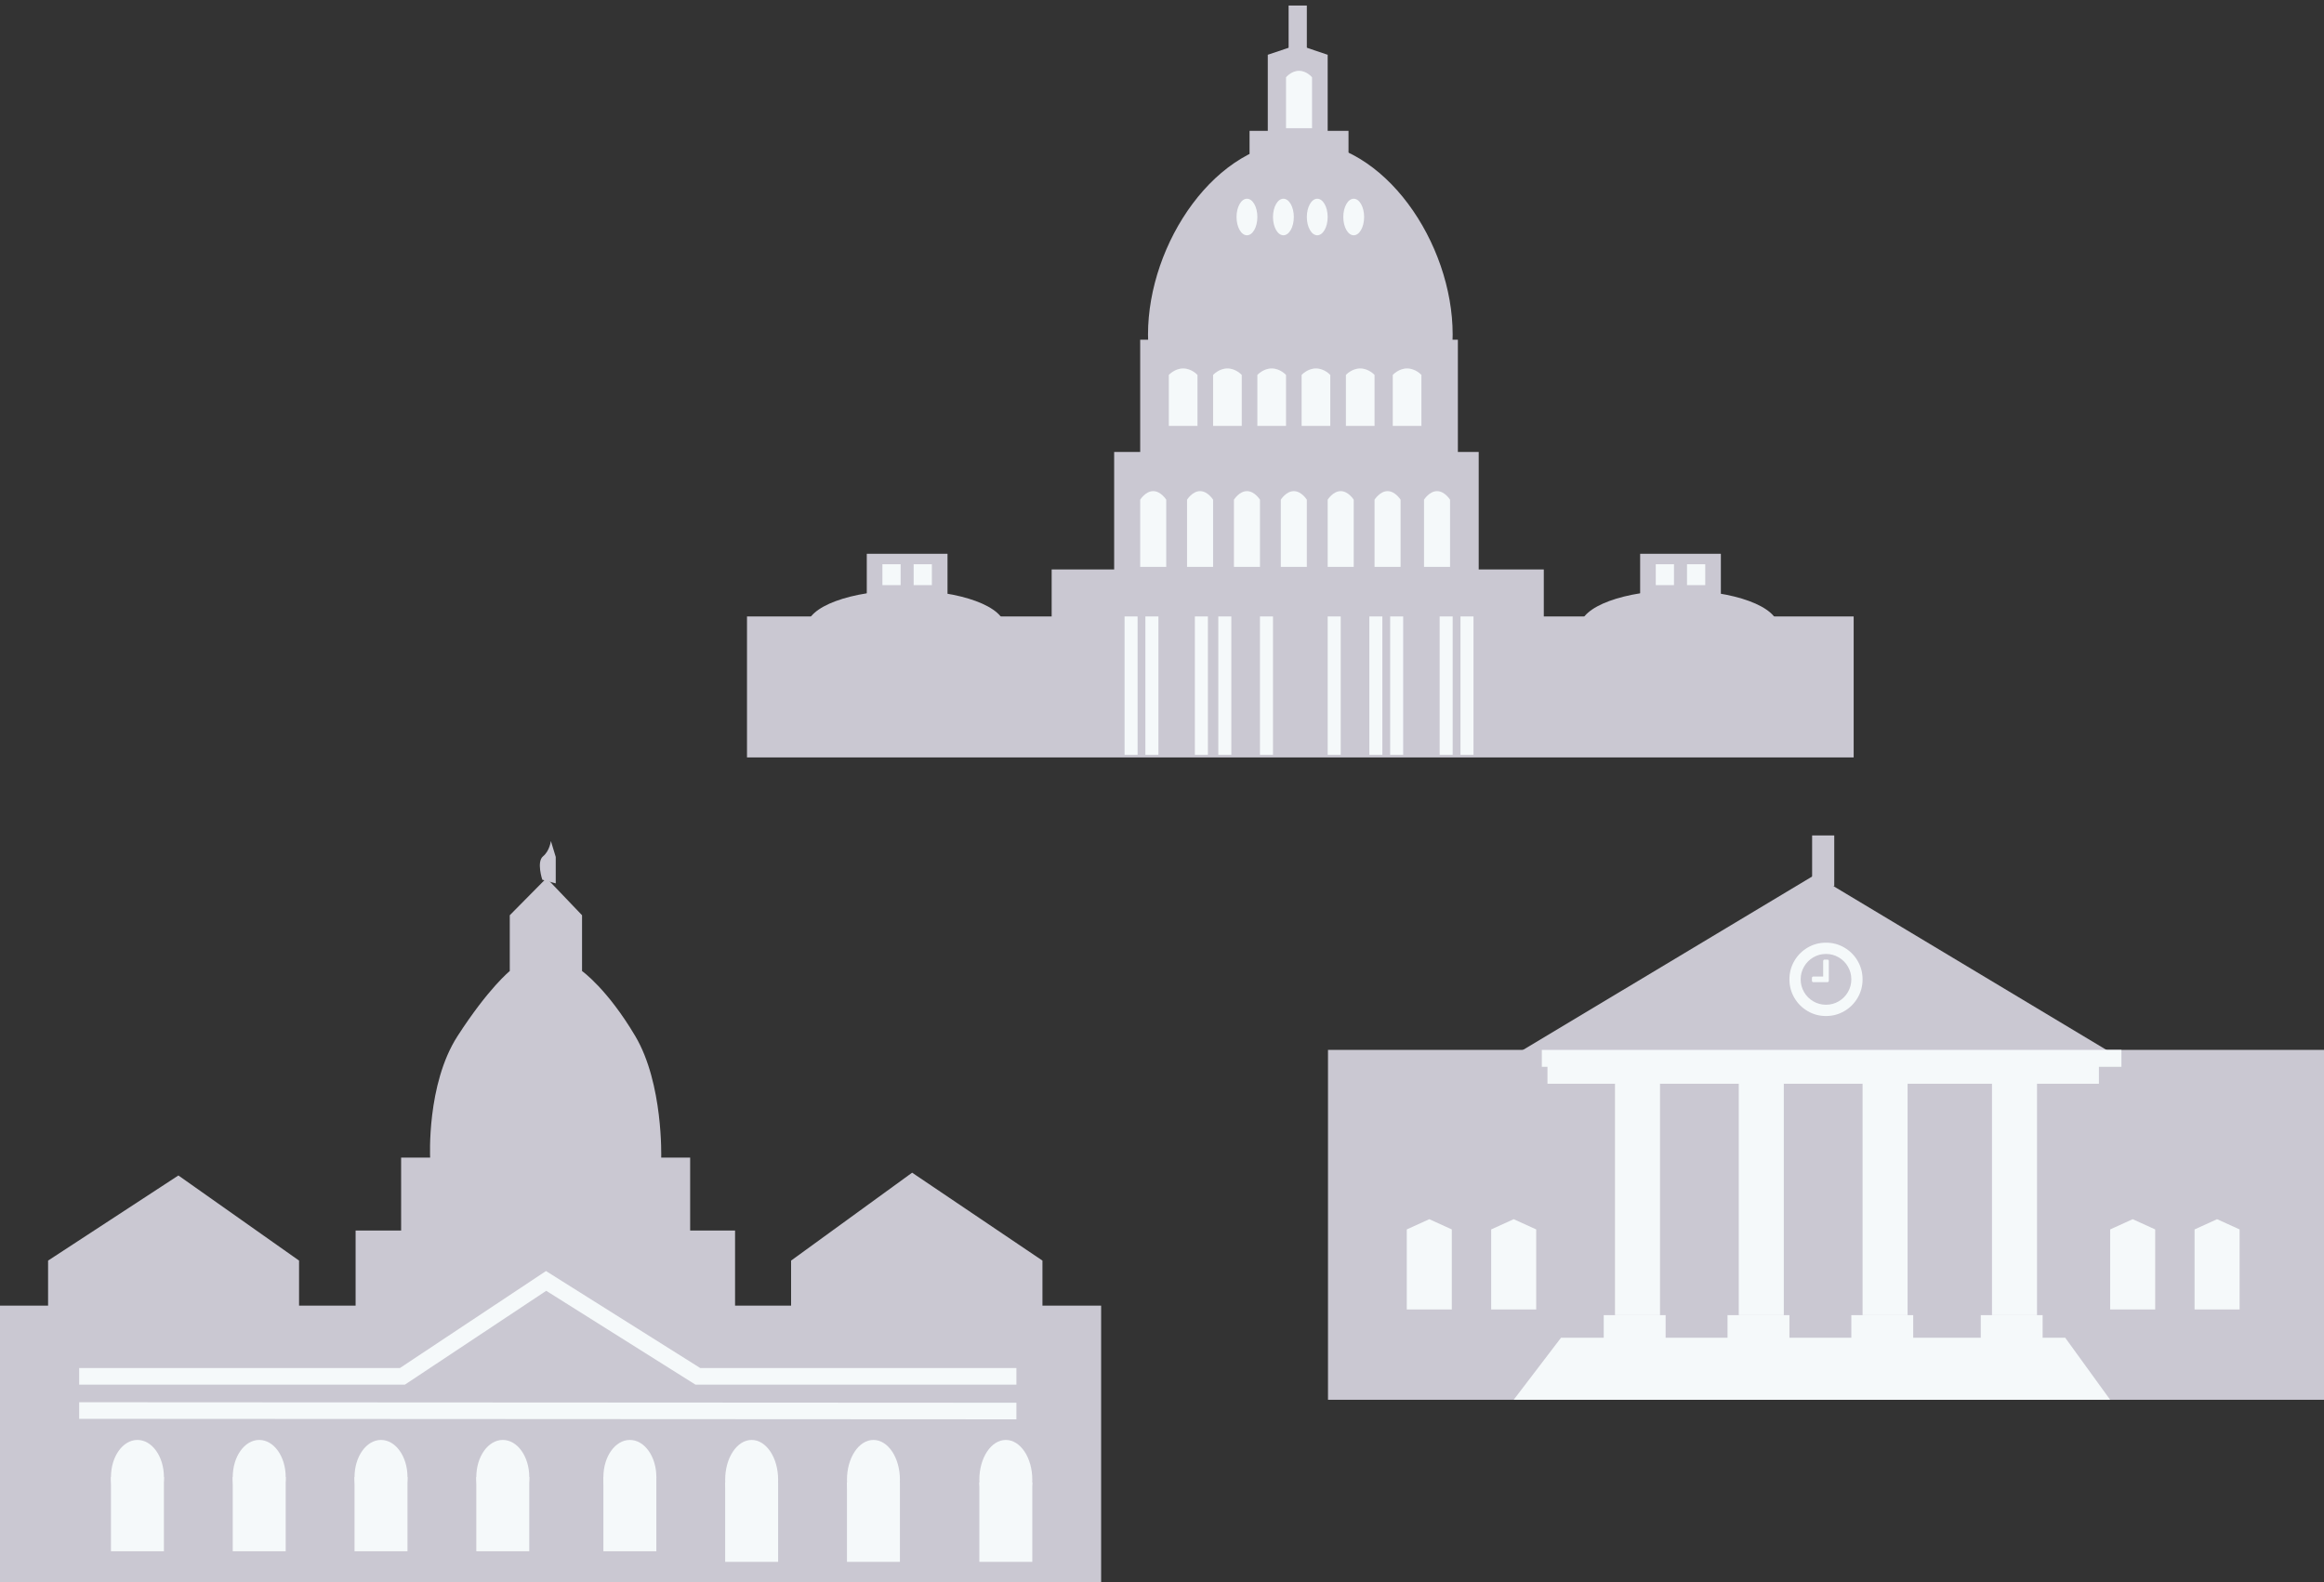 <?xml version="1.0" encoding="UTF-8" standalone="no"?>
<svg width="420px" height="286px" viewBox="0 0 420 286" version="1.1" xmlns="http://www.w3.org/2000/svg" xmlns:xlink="http://www.w3.org/1999/xlink" xmlns:sketch="http://www.bohemiancoding.com/sketch/ns">
    <rect x="0" y="0" width="420" height="286" fill="#333333" stroke="none"/>
    <title>civic_buildings</title>
    <description>Created with Sketch (http://www.bohemiancoding.com/sketch)</description>
    <defs></defs>
    <g id="Page-1" stroke="none" stroke-width="1" fill="none" fill-rule="evenodd" sketch:type="MSPage">
        <g id="Group" sketch:type="MSLayerGroup" transform="translate(-1, 152)">
            <path d="M9.53146962e-08,137 L9.15151657e-15,83.988 L10.605,83.988 L10.605,75.844 L34.157,59.954 L56.032,75.844 L56.032,83.988 L66.157,83.988 L66.157,70.409 L74.273,70.409 L74.273,57.231 L79.505,57.231 C79.505,57.231 79.111,43.847 84.188,35.274 C89.265,26.701 93.811,23.511 93.811,23.511 L93.811,13.424 L100.231,6.706 L106.873,13.424 L106.873,23.511 C106.873,23.511 110.704,26.573 116.317,35.274 C121.93,43.976 121.264,57.231 121.264,57.231 L126.51,57.231 L126.506,70.409 L134.734,70.409 L134.734,83.988 L144.953,83.988 L144.953,75.844 L166.761,60.458 L190.31,75.844 L190.31,83.988 L200.957,83.982 L200.957,137 L9.53146962e-08,137 Z" id="Path-2" fill="#CAC8D2" sketch:type="MSShapeGroup" transform="translate(100, 71.374) scale(-1, 1) translate(-100, -71.374) "></path>
            <path d="M15.311,96.762 L73.726,96.762 L99.695,79.517 L127.115,96.762 L184.689,96.762" id="Path-4" stroke="#F5F9FA" stroke-width="3" sketch:type="MSShapeGroup"></path>
            <path d="M184.689,103.035 L15.311,102.944" id="Path-5" stroke="#F5F9FA" stroke-width="3" sketch:type="MSShapeGroup"></path>
            <g id="Oval-1-+-Rectangle-6" transform="translate(21.053, 108.259)" fill="#F5F9FA" sketch:type="MSShapeGroup">
                <ellipse id="Oval-1" cx="4.785" cy="6.706" rx="4.785" ry="6.706"></ellipse>
                <rect id="Rectangle-6" x="0" y="6.706" width="9.569" height="13.413"></rect>
            </g>
            <g id="Oval-1-+-Rectangle-6" transform="translate(43.062, 108.259)" fill="#F5F9FA" sketch:type="MSShapeGroup">
                <ellipse id="Oval-1" cx="4.785" cy="6.706" rx="4.785" ry="6.706"></ellipse>
                <rect id="Rectangle-6" x="0" y="6.706" width="9.569" height="13.413"></rect>
            </g>
            <g id="Oval-1-+-Rectangle-6" transform="translate(65.072, 108.259)" fill="#F5F9FA" sketch:type="MSShapeGroup">
                <ellipse id="Oval-1" cx="4.785" cy="6.706" rx="4.785" ry="6.706"></ellipse>
                <rect id="Rectangle-6" x="0" y="6.706" width="9.569" height="13.413"></rect>
            </g>
            <g id="Oval-1-+-Rectangle-6" transform="translate(87.081, 108.259)" fill="#F5F9FA" sketch:type="MSShapeGroup">
                <ellipse id="Oval-1" cx="4.785" cy="6.706" rx="4.785" ry="6.706"></ellipse>
                <rect id="Rectangle-6" x="0" y="6.706" width="9.569" height="13.413"></rect>
            </g>
            <g id="Oval-1-+-Rectangle-6" transform="translate(110.048, 108.259)" fill="#F5F9FA" sketch:type="MSShapeGroup">
                <ellipse id="Oval-1" cx="4.785" cy="6.706" rx="4.785" ry="6.706"></ellipse>
                <rect id="Rectangle-6" x="0" y="6.706" width="9.569" height="13.413"></rect>
            </g>
            <ellipse id="Oval-1" fill="#F5F9FA" sketch:type="MSShapeGroup" cx="136.842" cy="115.444" rx="4.785" ry="7.185"></ellipse>
            <rect id="Rectangle-6" fill="#F5F9FA" sketch:type="MSShapeGroup" x="132.057" y="115.923" width="9.569" height="14.371"></rect>
            <ellipse id="Oval-1" fill="#F5F9FA" sketch:type="MSShapeGroup" cx="158.852" cy="115.444" rx="4.785" ry="7.185"></ellipse>
            <rect id="Rectangle-6" fill="#F5F9FA" sketch:type="MSShapeGroup" x="154.067" y="115.923" width="9.569" height="14.371"></rect>
            <ellipse id="Oval-1" fill="#F5F9FA" sketch:type="MSShapeGroup" cx="182.775" cy="115.444" rx="4.785" ry="7.185"></ellipse>
            <rect id="Rectangle-6" fill="#F5F9FA" sketch:type="MSShapeGroup" x="177.99" y="115.923" width="9.569" height="14.371"></rect>
            <path d="M99.005,7.003 C99.005,7.003 97.929,3.77 99.14,2.773 C100.351,1.777 100.555,0 100.555,0 L101.435,2.884 L101.435,5.776 L101.435,7.664 L99.005,7.003 Z" id="Path-6" fill="#CAC8D2" sketch:type="MSShapeGroup"></path>
        </g>
        <g id="Group" sketch:type="MSLayerGroup" transform="translate(240, 151)">
            <rect id="Rectangle-14" fill="#CAC8D2" sketch:type="MSShapeGroup" x="0" y="38.76" width="180" height="63.24"></rect>
            <path d="M42.115,90.78 L33.559,102 L141.356,102 L133.228,90.78 L42.115,90.78 Z" id="Rectangle-5" fill="#F5F9FA" sketch:type="MSShapeGroup"></path>
            <g id="Rectangle-1-+-Rectangle-12" transform="translate(49.831, 37.74)" fill="#F5F9FA" sketch:type="MSShapeGroup">
                <rect id="Rectangle-1" x="2.034" y="0" width="8.136" height="48.96"></rect>
                <rect id="Rectangle-12" x="0" y="48.96" width="11.186" height="6.12"></rect>
            </g>
            <g id="Rectangle-1-+-Rectangle-12" transform="translate(72.203, 37.74)" fill="#F5F9FA" sketch:type="MSShapeGroup">
                <rect id="Rectangle-1" x="2.034" y="0" width="8.136" height="48.96"></rect>
                <rect id="Rectangle-12" x="0" y="48.96" width="11.186" height="6.12"></rect>
            </g>
            <g id="Rectangle-1-+-Rectangle-12" transform="translate(94.576, 37.74)" fill="#F5F9FA" sketch:type="MSShapeGroup">
                <rect id="Rectangle-1" x="2.034" y="0" width="8.136" height="48.96"></rect>
                <rect id="Rectangle-12" x="0" y="48.96" width="11.186" height="6.12"></rect>
            </g>
            <g id="Rectangle-1-+-Rectangle-12" transform="translate(117.966, 37.74)" fill="#F5F9FA" sketch:type="MSShapeGroup">
                <rect id="Rectangle-1" x="2.034" y="0" width="8.136" height="48.96"></rect>
                <rect id="Rectangle-12" x="0" y="48.96" width="11.186" height="6.12"></rect>
            </g>
            <polygon id="Triangle-1" fill="#CAC8D2" sketch:type="MSShapeGroup" points="87.966 7.14 142.373 39.78 33.559 39.78 "></polygon>
            <rect id="Rectangle-13" fill="#F5F9FA" sketch:type="MSShapeGroup" x="38.644" y="38.76" width="104.746" height="3.06"></rect>
            <rect id="Rectangle-13" fill="#F5F9FA" sketch:type="MSShapeGroup" x="39.661" y="40.8" width="99.661" height="4.08"></rect>
            <path d="M96.61,26.01 C96.61,27.213 96.315,28.322 95.724,29.338 C95.133,30.354 94.331,31.158 93.318,31.751 C92.305,32.344 91.199,32.64 90,32.64 C88.801,32.64 87.695,32.344 86.682,31.751 C85.669,31.158 84.867,30.354 84.276,29.338 C83.685,28.322 83.39,27.213 83.39,26.01 C83.39,24.807 83.685,23.698 84.276,22.682 C84.867,21.666 85.669,20.862 86.682,20.269 C87.695,19.676 88.801,19.38 90,19.38 C91.199,19.38 92.305,19.676 93.318,20.269 C94.331,20.862 95.133,21.666 95.724,22.682 C96.315,23.698 96.61,24.807 96.61,26.01 Z M94.576,26.01 C94.576,25.177 94.372,24.41 93.962,23.707 C93.553,23.003 92.998,22.447 92.297,22.036 C91.596,21.625 90.83,21.42 90,21.42 C89.17,21.42 88.404,21.625 87.703,22.036 C87.002,22.447 86.447,23.003 86.038,23.707 C85.628,24.41 85.424,25.177 85.424,26.01 C85.424,26.843 85.628,27.61 86.038,28.313 C86.447,29.017 87.002,29.573 87.703,29.984 C88.404,30.395 89.17,30.6 90,30.6 C90.83,30.6 91.596,30.395 92.297,29.984 C92.998,29.573 93.553,29.017 93.962,28.313 C94.372,27.61 94.576,26.843 94.576,26.01 Z M90.508,22.695 L90.508,26.265 C90.508,26.339 90.485,26.4 90.437,26.448 C90.389,26.496 90.328,26.52 90.254,26.52 L87.712,26.52 C87.638,26.52 87.577,26.496 87.529,26.448 C87.481,26.4 87.458,26.339 87.458,26.265 L87.458,25.755 C87.458,25.681 87.481,25.62 87.529,25.572 C87.577,25.524 87.638,25.5 87.712,25.5 L89.492,25.5 L89.492,22.695 C89.492,22.621 89.515,22.56 89.563,22.512 C89.611,22.464 89.672,22.44 89.746,22.44 L90.254,22.44 C90.328,22.44 90.389,22.464 90.437,22.512 C90.485,22.56 90.508,22.621 90.508,22.695 Z" id="" fill="#F5F9FA" sketch:type="MSShapeGroup"></path>
            <path d="M18.305,69.36 C18.305,69.36 14.237,71.211 14.237,71.211 L14.237,85.68 L22.373,85.68 L22.373,71.211 L18.305,69.36 Z" id="Rectangle-21" fill="#F5F9FA" sketch:type="MSShapeGroup"></path>
            <path d="M33.559,69.36 C33.559,69.36 29.492,71.211 29.492,71.211 L29.492,85.68 L37.627,85.68 L37.627,71.211 L33.559,69.36 Z" id="Rectangle-21-copy" fill="#F5F9FA" sketch:type="MSShapeGroup"></path>
            <path d="M145.424,69.36 C145.424,69.36 141.356,71.211 141.356,71.211 L141.356,85.68 L149.492,85.68 L149.492,71.211 L145.424,69.36 Z" id="Rectangle-21-copy" fill="#F5F9FA" sketch:type="MSShapeGroup"></path>
            <path d="M160.678,69.36 C160.678,69.36 156.61,71.211 156.61,71.211 L156.61,85.68 L164.746,85.68 L164.746,71.211 L160.678,69.36 Z" id="Rectangle-21-copy-2" fill="#F5F9FA" sketch:type="MSShapeGroup"></path>
            <path d="M89.492,0 L89.492,9.18" id="Path-10" stroke="#CAC8D2" stroke-width="4" sketch:type="MSShapeGroup"></path>
        </g>
        <g id="Group" sketch:type="MSLayerGroup" transform="translate(135, 1)">
            <g transform="translate(150.588, 99.094)" sketch:type="MSShapeGroup">
                <ellipse id="Oval-10" fill="#CAC8D2" cx="17.882" cy="13.213" rx="17.882" ry="6.606"></ellipse>
                <rect id="Rectangle-91" fill="#CAC8D2" x="10.824" y="0" width="14.588" height="8.494"></rect>
                <rect id="Rectangle-46-copy-4" fill="#F5F9FA" x="13.647" y="1.887" width="3.294" height="3.775"></rect>
                <rect id="Rectangle-46-copy-4" fill="#F5F9FA" x="19.294" y="1.887" width="3.294" height="3.775"></rect>
            </g>
            <g transform="translate(10.824, 99.094)" sketch:type="MSShapeGroup">
                <ellipse id="Oval-10" fill="#CAC8D2" cx="17.882" cy="13.213" rx="17.882" ry="6.606"></ellipse>
                <rect id="Rectangle-91" fill="#CAC8D2" x="10.824" y="0" width="14.588" height="8.494"></rect>
                <rect id="Rectangle-46-copy-4" fill="#F5F9FA" x="13.647" y="1.887" width="3.294" height="3.775"></rect>
                <rect id="Rectangle-46-copy-4" fill="#F5F9FA" x="19.294" y="1.887" width="3.294" height="3.775"></rect>
            </g>
            <rect id="Rectangle-104" fill="#CAC8D2" sketch:type="MSShapeGroup" x="0" y="110.419" width="200" height="25.481"></rect>
            <g transform="translate(55.059, 7.078)" fill="#CAC8D2" sketch:type="MSShapeGroup">
                <rect id="Rectangle-28" x="35.765" y="15.572" width="17.882" height="4.247"></rect>
                <rect id="Rectangle-25" x="0" y="94.847" width="88.941" height="8.966"></rect>
                <rect id="Rectangle-26" x="11.294" y="73.612" width="65.882" height="23.594"></rect>
                <rect id="Rectangle-27" x="16" y="53.322" width="57.412" height="23.594"></rect>
                <path d="M44.941,81.162 C60.145,81.162 72.471,68.867 72.471,52.384 C72.471,35.901 60.145,17.459 44.941,17.459 C29.737,17.459 17.412,35.901 17.412,52.384 C17.412,68.867 29.737,81.162 44.941,81.162 Z" id="Oval-9"></path>
                <path d="M44.471,0 C44.471,-1.73760589e-11 39.059,1.82 39.059,1.82 L39.059,16.044 L49.882,16.044 L49.882,1.82 L44.471,0 Z" id="Rectangle-21"></path>
            </g>
            <path d="M73.412,87.769 C72.012,87.769 71.059,89.321 71.059,89.321 L71.059,101.453 L75.765,101.453 L75.765,89.321 C75.765,89.321 74.811,87.769 73.412,87.769 Z" id="Rectangle-21" fill="#F5F9FA" sketch:type="MSShapeGroup"></path>
            <path d="M81.882,87.769 C80.483,87.769 79.529,89.321 79.529,89.321 L79.529,101.453 L84.235,101.453 L84.235,89.321 C84.235,89.321 83.282,87.769 81.882,87.769 Z" id="Rectangle-21-copy" fill="#F5F9FA" sketch:type="MSShapeGroup"></path>
            <path d="M90.353,87.769 C88.954,87.769 88,89.321 88,89.321 L88,101.453 L92.706,101.453 L92.706,89.321 C92.706,89.321 91.752,87.769 90.353,87.769 Z" id="Rectangle-21-copy-3" fill="#F5F9FA" sketch:type="MSShapeGroup"></path>
            <path d="M98.824,87.769 C97.424,87.769 96.471,89.321 96.471,89.321 L96.471,101.453 L101.176,101.453 L101.176,89.321 C101.176,89.321 100.223,87.769 98.824,87.769 Z" id="Rectangle-21-copy-4" fill="#F5F9FA" sketch:type="MSShapeGroup"></path>
            <path d="M99.765,11.797 C98.365,11.797 97.412,12.974 97.412,12.974 L97.412,22.178 L102.118,22.178 L102.118,12.974 C102.118,12.974 101.164,11.797 99.765,11.797 Z" id="Rectangle-21-copy-4" fill="#F5F9FA" sketch:type="MSShapeGroup"></path>
            <path d="M107.294,87.769 C105.895,87.769 104.941,89.321 104.941,89.321 L104.941,101.453 L109.647,101.453 L109.647,89.321 C109.647,89.321 108.693,87.769 107.294,87.769 Z" id="Rectangle-21-copy-5" fill="#F5F9FA" sketch:type="MSShapeGroup"></path>
            <path d="M115.765,87.769 C114.365,87.769 113.412,89.321 113.412,89.321 L113.412,101.453 L118.118,101.453 L118.118,89.321 C118.118,89.321 117.164,87.769 115.765,87.769 Z" id="Rectangle-21-copy-6" fill="#F5F9FA" sketch:type="MSShapeGroup"></path>
            <path d="M124.706,87.769 C123.307,87.769 122.353,89.321 122.353,89.321 L122.353,101.453 L127.059,101.453 L127.059,89.321 C127.059,89.321 126.105,87.769 124.706,87.769 Z" id="Rectangle-21-copy-8" fill="#F5F9FA" sketch:type="MSShapeGroup"></path>
            <path d="M78.824,65.591 C77.284,65.591 76.235,66.768 76.235,66.768 L76.235,75.972 L81.412,75.972 L81.412,66.768 C81.412,66.768 80.363,65.591 78.824,65.591 Z" id="Rectangle-21-copy-2" fill="#F5F9FA" sketch:type="MSShapeGroup"></path>
            <path d="M119.294,65.591 C117.755,65.591 116.706,66.768 116.706,66.768 L116.706,75.972 L121.882,75.972 L121.882,66.768 C121.882,66.768 120.833,65.591 119.294,65.591 Z" id="Rectangle-21-copy-2" fill="#F5F9FA" sketch:type="MSShapeGroup"></path>
            <path d="M110.824,65.591 C109.284,65.591 108.235,66.768 108.235,66.768 L108.235,75.972 L113.412,75.972 L113.412,66.768 C113.412,66.768 112.363,65.591 110.824,65.591 Z" id="Rectangle-21-copy-3" fill="#F5F9FA" sketch:type="MSShapeGroup"></path>
            <path d="M102.824,65.591 C101.284,65.591 100.235,66.768 100.235,66.768 L100.235,75.972 L105.412,75.972 L105.412,66.768 C105.412,66.768 104.363,65.591 102.824,65.591 Z" id="Rectangle-21-copy-4" fill="#F5F9FA" sketch:type="MSShapeGroup"></path>
            <path d="M94.824,65.591 C93.284,65.591 92.235,66.768 92.235,66.768 L92.235,75.972 L97.412,75.972 L97.412,66.768 C97.412,66.768 96.363,65.591 94.824,65.591 Z" id="Rectangle-21-copy-5" fill="#F5F9FA" sketch:type="MSShapeGroup"></path>
            <path d="M86.824,65.591 C85.284,65.591 84.235,66.768 84.235,66.768 L84.235,75.972 L89.412,75.972 L89.412,66.768 C89.412,66.768 88.363,65.591 86.824,65.591 Z" id="Rectangle-21-copy-6" fill="#F5F9FA" sketch:type="MSShapeGroup"></path>
            <ellipse id="Oval-12" fill="#F5F9FA" sketch:type="MSShapeGroup" cx="90.353" cy="38.222" rx="1.882" ry="3.303"></ellipse>
            <ellipse id="Oval-12" fill="#F5F9FA" sketch:type="MSShapeGroup" cx="96.941" cy="38.222" rx="1.882" ry="3.303"></ellipse>
            <ellipse id="Oval-12" fill="#F5F9FA" sketch:type="MSShapeGroup" cx="103.059" cy="38.222" rx="1.882" ry="3.303"></ellipse>
            <ellipse id="Oval-12" fill="#F5F9FA" sketch:type="MSShapeGroup" cx="109.647" cy="38.222" rx="1.882" ry="3.303"></ellipse>
            <rect id="Rectangle-90" fill="#F5F9FA" sketch:type="MSShapeGroup" transform="translate(69.412, 122.923) scale(-1, 1) translate(-69.412, -122.923) " x="68.235" y="110.419" width="2.353" height="25.009"></rect>
            <rect id="Rectangle-90" fill="#F5F9FA" sketch:type="MSShapeGroup" transform="translate(73.176, 122.923) scale(-1, 1) translate(-73.176, -122.923) " x="72" y="110.419" width="2.353" height="25.009"></rect>
            <rect id="Rectangle-90" fill="#F5F9FA" sketch:type="MSShapeGroup" transform="translate(82.118, 122.923) scale(-1, 1) translate(-82.118, -122.923) " x="80.941" y="110.419" width="2.353" height="25.009"></rect>
            <rect id="Rectangle-90" fill="#F5F9FA" sketch:type="MSShapeGroup" transform="translate(86.353, 122.923) scale(-1, 1) translate(-86.353, -122.923) " x="85.176" y="110.419" width="2.353" height="25.009"></rect>
            <rect id="Rectangle-90" fill="#F5F9FA" sketch:type="MSShapeGroup" transform="translate(93.882, 122.923) scale(-1, 1) translate(-93.882, -122.923) " x="92.706" y="110.419" width="2.353" height="25.009"></rect>
            <rect id="Rectangle-90" fill="#F5F9FA" sketch:type="MSShapeGroup" transform="translate(126.353, 122.923) scale(-1, 1) translate(-126.353, -122.923) " x="125.176" y="110.419" width="2.353" height="25.009"></rect>
            <rect id="Rectangle-90" fill="#F5F9FA" sketch:type="MSShapeGroup" transform="translate(130.118, 122.923) scale(-1, 1) translate(-130.118, -122.923) " x="128.941" y="110.419" width="2.353" height="25.009"></rect>
            <rect id="Rectangle-90" fill="#F5F9FA" sketch:type="MSShapeGroup" transform="translate(113.647, 122.923) scale(-1, 1) translate(-113.647, -122.923) " x="112.471" y="110.419" width="2.353" height="25.009"></rect>
            <rect id="Rectangle-90" fill="#F5F9FA" sketch:type="MSShapeGroup" transform="translate(106.118, 122.923) scale(-1, 1) translate(-106.118, -122.923) " x="104.941" y="110.419" width="2.353" height="25.009"></rect>
            <rect id="Rectangle-90" fill="#F5F9FA" sketch:type="MSShapeGroup" transform="translate(117.412, 122.923) scale(-1, 1) translate(-117.412, -122.923) " x="116.235" y="110.419" width="2.353" height="25.009"></rect>
            <rect id="Rectangle-105" fill="#CAC8D2" sketch:type="MSShapeGroup" x="97.882" y="0" width="3.294" height="8.494"></rect>
        </g>
    </g>
</svg>